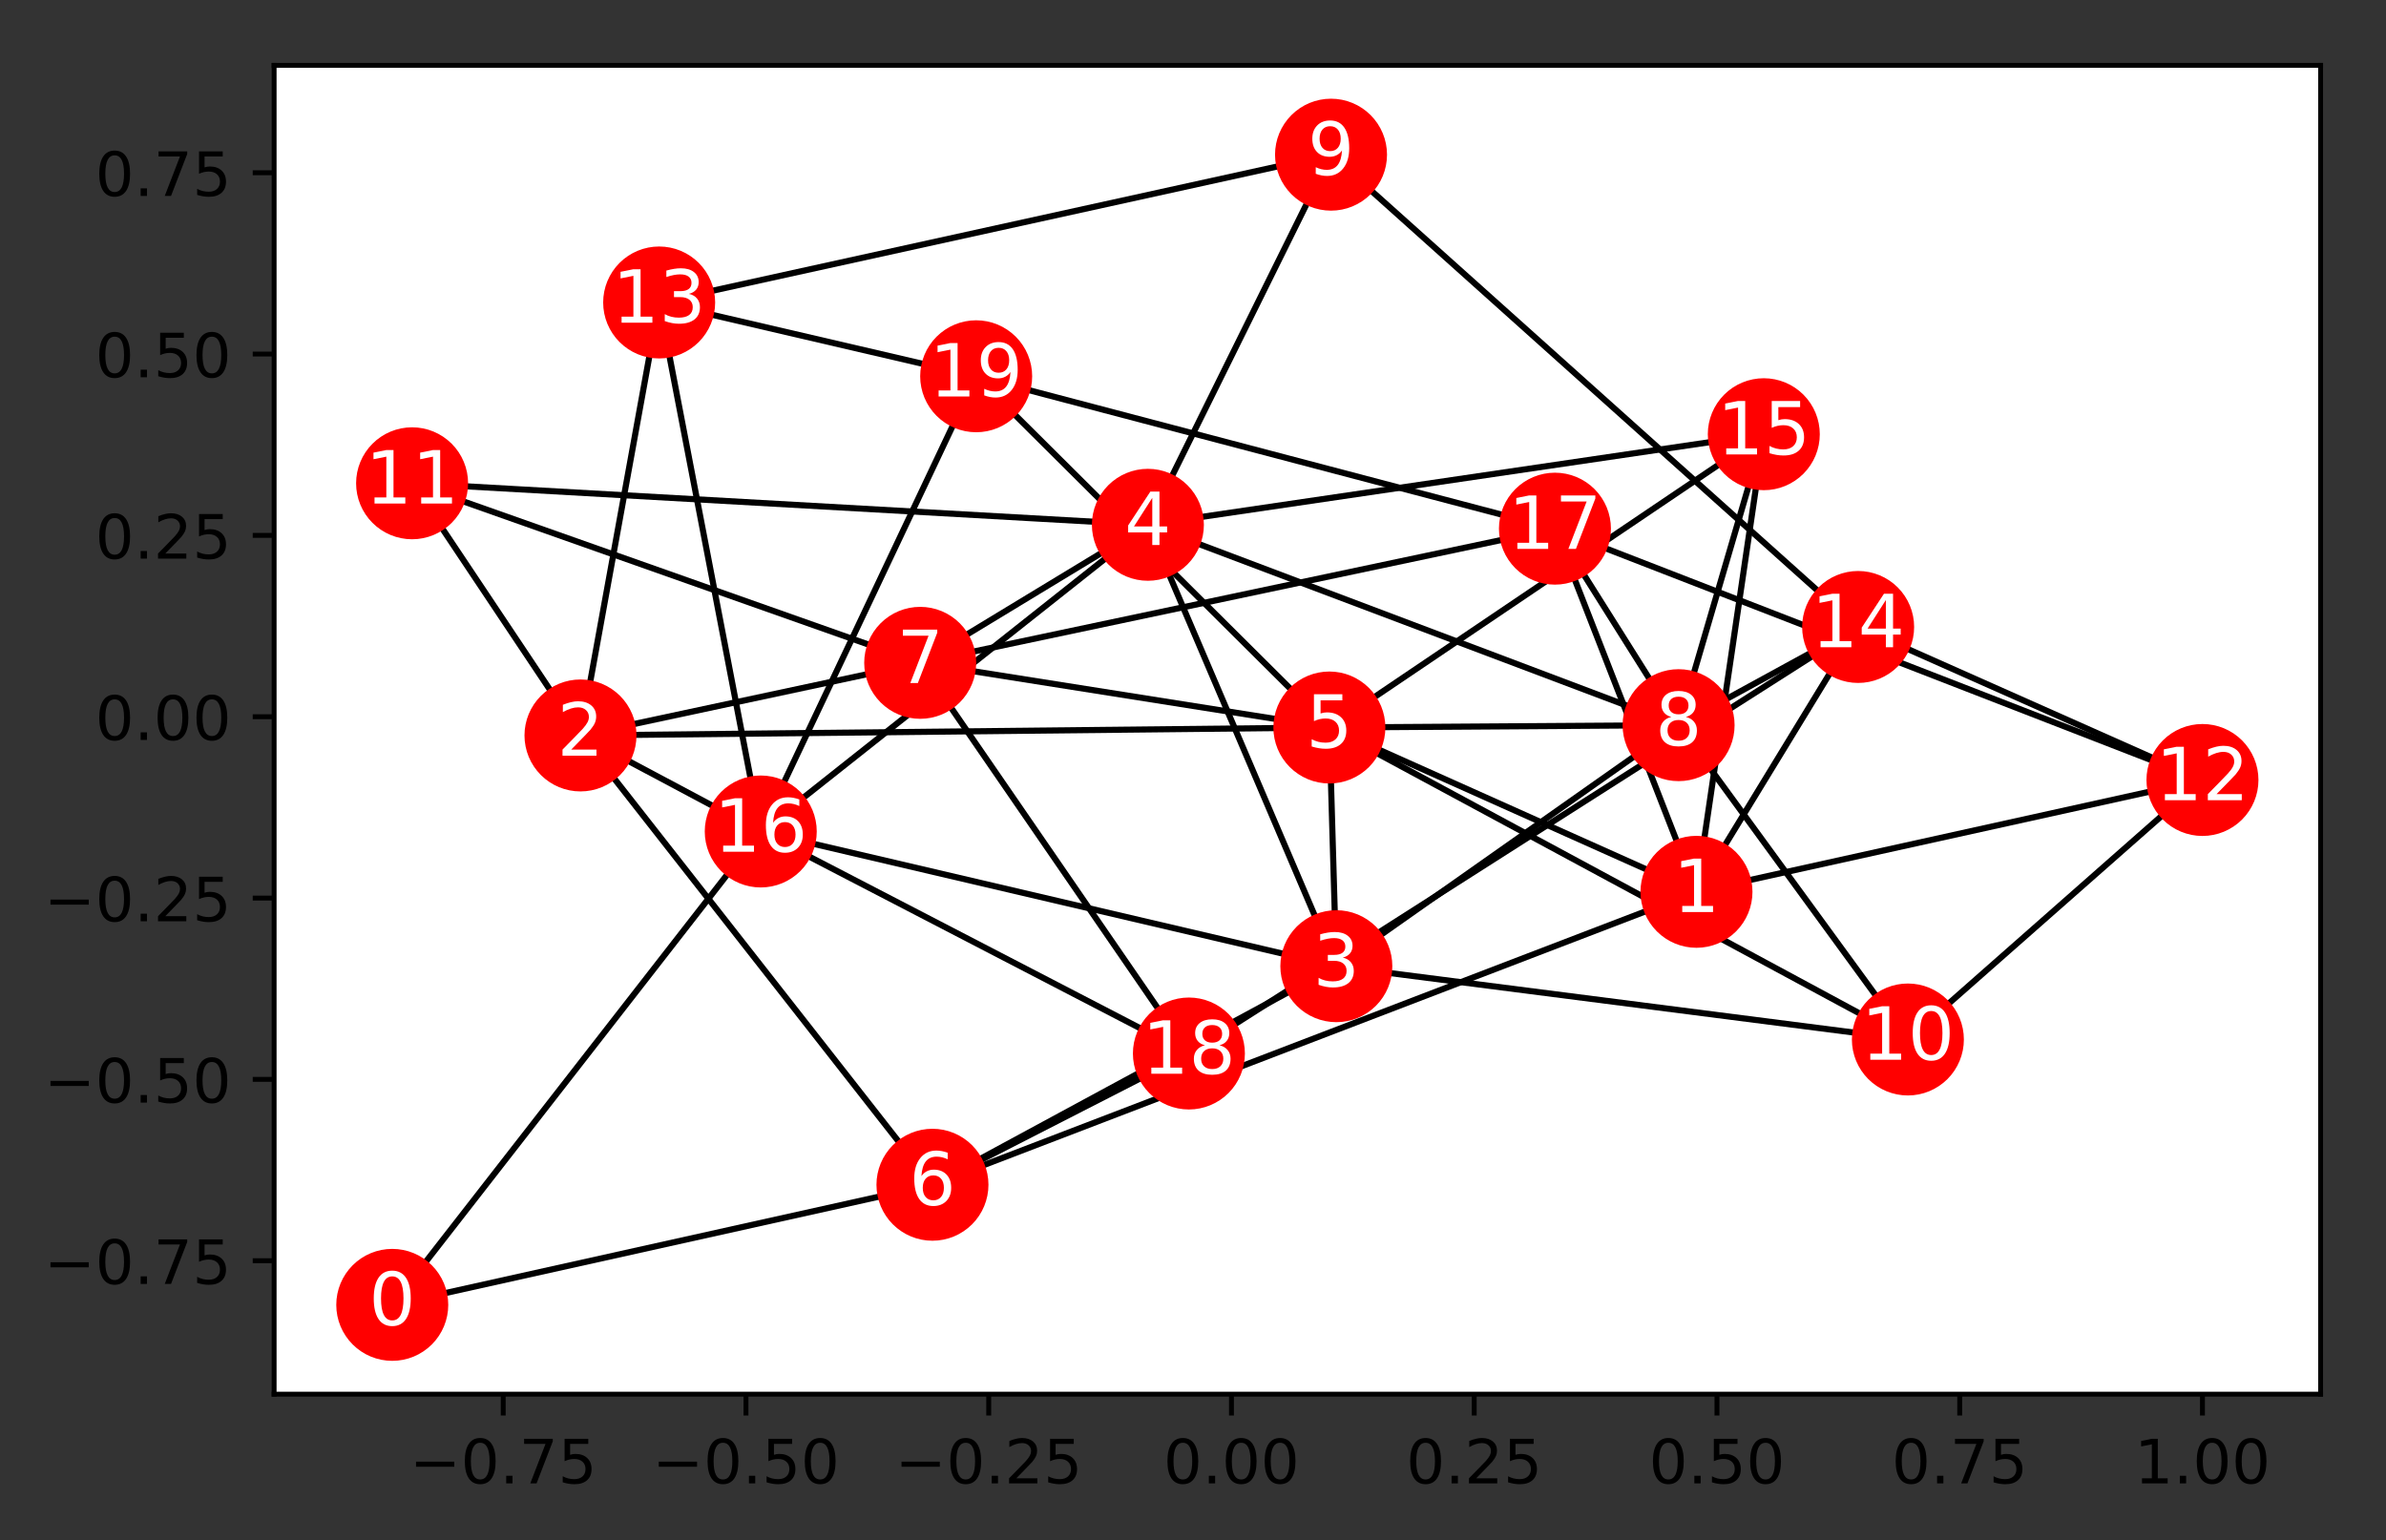 <?xml version="1.0" encoding="utf-8" standalone="no"?>
<!DOCTYPE svg PUBLIC "-//W3C//DTD SVG 1.1//EN"
  "http://www.w3.org/Graphics/SVG/1.1/DTD/svg11.dtd">
<!-- Created with matplotlib (http://matplotlib.org/) -->
<svg height="252.018pt" version="1.1" viewBox="0 0 390.345 252.018" width="390.345pt" xmlns="http://www.w3.org/2000/svg" xmlns:xlink="http://www.w3.org/1999/xlink">
 <rect x="0" y="0" width="390.345" height="252.018" fill="#333333" stroke="none"/>
 <defs>
  <style type="text/css">
*{stroke-linecap:butt;stroke-linejoin:round;}
  </style>
 </defs>
 <g id="figure_1">
  <g id="patch_1">
   <path d="M 0 252.018 
L 390.345 252.018 
L 390.345 0 
L 0 0 
z
" style="fill:none;"/>
  </g>
  <g id="axes_1">
   <g id="patch_2">
    <path d="M 44.845 228.14 
L 379.645 228.14 
L 379.645 10.7 
L 44.845 10.7 
z
" style="fill:#ffffff;"/>
   </g>
   <g id="LineCollection_1">
    <path clip-path="url(#p5e902563a0)" d="M 159.7 61.573 
L 254.385 86.511 
" style="fill:none;stroke:#000000;"/>
    <path clip-path="url(#p5e902563a0)" d="M 159.7 61.573 
L 124.458 136.064 
" style="fill:none;stroke:#000000;"/>
    <path clip-path="url(#p5e902563a0)" d="M 159.7 61.573 
L 107.837 49.497 
" style="fill:none;stroke:#000000;"/>
    <path clip-path="url(#p5e902563a0)" d="M 159.7 61.573 
L 217.482 119.048 
" style="fill:none;stroke:#000000;"/>
    <path clip-path="url(#p5e902563a0)" d="M 194.502 172.396 
L 150.543 108.467 
" style="fill:none;stroke:#000000;"/>
    <path clip-path="url(#p5e902563a0)" d="M 194.502 172.396 
L 152.548 193.874 
" style="fill:none;stroke:#000000;"/>
    <path clip-path="url(#p5e902563a0)" d="M 194.502 172.396 
L 124.458 136.064 
" style="fill:none;stroke:#000000;"/>
    <path clip-path="url(#p5e902563a0)" d="M 194.502 172.396 
L 303.988 102.598 
" style="fill:none;stroke:#000000;"/>
    <path clip-path="url(#p5e902563a0)" d="M 194.502 172.396 
L 194.502 172.396 
" style="fill:none;stroke:#000000;"/>
    <path clip-path="url(#p5e902563a0)" d="M 360.318 127.637 
L 277.54 145.937 
" style="fill:none;stroke:#000000;"/>
    <path clip-path="url(#p5e902563a0)" d="M 360.318 127.637 
L 303.988 102.598 
" style="fill:none;stroke:#000000;"/>
    <path clip-path="url(#p5e902563a0)" d="M 360.318 127.637 
L 312.126 170.103 
" style="fill:none;stroke:#000000;"/>
    <path clip-path="url(#p5e902563a0)" d="M 360.318 127.637 
L 254.385 86.511 
" style="fill:none;stroke:#000000;"/>
    <path clip-path="url(#p5e902563a0)" d="M 64.173 213.529 
L 152.548 193.874 
" style="fill:none;stroke:#000000;"/>
    <path clip-path="url(#p5e902563a0)" d="M 64.173 213.529 
L 124.458 136.064 
" style="fill:none;stroke:#000000;"/>
    <path clip-path="url(#p5e902563a0)" d="M 254.385 86.511 
L 254.385 86.511 
" style="fill:none;stroke:#000000;"/>
    <path clip-path="url(#p5e902563a0)" d="M 254.385 86.511 
L 277.54 145.937 
" style="fill:none;stroke:#000000;"/>
    <path clip-path="url(#p5e902563a0)" d="M 254.385 86.511 
L 150.543 108.467 
" style="fill:none;stroke:#000000;"/>
    <path clip-path="url(#p5e902563a0)" d="M 254.385 86.511 
L 274.615 118.667 
" style="fill:none;stroke:#000000;"/>
    <path clip-path="url(#p5e902563a0)" d="M 94.965 120.349 
L 124.458 136.064 
" style="fill:none;stroke:#000000;"/>
    <path clip-path="url(#p5e902563a0)" d="M 94.965 120.349 
L 67.417 79.085 
" style="fill:none;stroke:#000000;"/>
    <path clip-path="url(#p5e902563a0)" d="M 94.965 120.349 
L 150.543 108.467 
" style="fill:none;stroke:#000000;"/>
    <path clip-path="url(#p5e902563a0)" d="M 94.965 120.349 
L 152.548 193.874 
" style="fill:none;stroke:#000000;"/>
    <path clip-path="url(#p5e902563a0)" d="M 94.965 120.349 
L 107.837 49.497 
" style="fill:none;stroke:#000000;"/>
    <path clip-path="url(#p5e902563a0)" d="M 94.965 120.349 
L 217.482 119.048 
" style="fill:none;stroke:#000000;"/>
    <path clip-path="url(#p5e902563a0)" d="M 277.54 145.937 
L 288.555 71.055 
" style="fill:none;stroke:#000000;"/>
    <path clip-path="url(#p5e902563a0)" d="M 277.54 145.937 
L 152.548 193.874 
" style="fill:none;stroke:#000000;"/>
    <path clip-path="url(#p5e902563a0)" d="M 277.54 145.937 
L 303.988 102.598 
" style="fill:none;stroke:#000000;"/>
    <path clip-path="url(#p5e902563a0)" d="M 277.54 145.937 
L 217.482 119.048 
" style="fill:none;stroke:#000000;"/>
    <path clip-path="url(#p5e902563a0)" d="M 218.622 158.109 
L 124.458 136.064 
" style="fill:none;stroke:#000000;"/>
    <path clip-path="url(#p5e902563a0)" d="M 218.622 158.109 
L 152.548 193.874 
" style="fill:none;stroke:#000000;"/>
    <path clip-path="url(#p5e902563a0)" d="M 218.622 158.109 
L 187.793 85.878 
" style="fill:none;stroke:#000000;"/>
    <path clip-path="url(#p5e902563a0)" d="M 218.622 158.109 
L 312.126 170.103 
" style="fill:none;stroke:#000000;"/>
    <path clip-path="url(#p5e902563a0)" d="M 218.622 158.109 
L 274.615 118.667 
" style="fill:none;stroke:#000000;"/>
    <path clip-path="url(#p5e902563a0)" d="M 218.622 158.109 
L 217.482 119.048 
" style="fill:none;stroke:#000000;"/>
    <path clip-path="url(#p5e902563a0)" d="M 67.417 79.085 
L 150.543 108.467 
" style="fill:none;stroke:#000000;"/>
    <path clip-path="url(#p5e902563a0)" d="M 67.417 79.085 
L 187.793 85.878 
" style="fill:none;stroke:#000000;"/>
    <path clip-path="url(#p5e902563a0)" d="M 67.417 79.085 
L 67.417 79.085 
" style="fill:none;stroke:#000000;"/>
    <path clip-path="url(#p5e902563a0)" d="M 312.126 170.103 
L 274.615 118.667 
" style="fill:none;stroke:#000000;"/>
    <path clip-path="url(#p5e902563a0)" d="M 312.126 170.103 
L 217.482 119.048 
" style="fill:none;stroke:#000000;"/>
    <path clip-path="url(#p5e902563a0)" d="M 217.482 119.048 
L 288.555 71.055 
" style="fill:none;stroke:#000000;"/>
    <path clip-path="url(#p5e902563a0)" d="M 217.482 119.048 
L 150.543 108.467 
" style="fill:none;stroke:#000000;"/>
    <path clip-path="url(#p5e902563a0)" d="M 217.482 119.048 
L 274.615 118.667 
" style="fill:none;stroke:#000000;"/>
    <path clip-path="url(#p5e902563a0)" d="M 124.458 136.064 
L 187.793 85.878 
" style="fill:none;stroke:#000000;"/>
    <path clip-path="url(#p5e902563a0)" d="M 124.458 136.064 
L 107.837 49.497 
" style="fill:none;stroke:#000000;"/>
    <path clip-path="url(#p5e902563a0)" d="M 107.837 49.497 
L 217.753 25.311 
" style="fill:none;stroke:#000000;"/>
    <path clip-path="url(#p5e902563a0)" d="M 107.837 49.497 
L 107.837 49.497 
" style="fill:none;stroke:#000000;"/>
    <path clip-path="url(#p5e902563a0)" d="M 288.555 71.055 
L 187.793 85.878 
" style="fill:none;stroke:#000000;"/>
    <path clip-path="url(#p5e902563a0)" d="M 288.555 71.055 
L 274.615 118.667 
" style="fill:none;stroke:#000000;"/>
    <path clip-path="url(#p5e902563a0)" d="M 150.543 108.467 
L 187.793 85.878 
" style="fill:none;stroke:#000000;"/>
    <path clip-path="url(#p5e902563a0)" d="M 187.793 85.878 
L 217.753 25.311 
" style="fill:none;stroke:#000000;"/>
    <path clip-path="url(#p5e902563a0)" d="M 187.793 85.878 
L 274.615 118.667 
" style="fill:none;stroke:#000000;"/>
    <path clip-path="url(#p5e902563a0)" d="M 217.753 25.311 
L 217.753 25.311 
" style="fill:none;stroke:#000000;"/>
    <path clip-path="url(#p5e902563a0)" d="M 217.753 25.311 
L 303.988 102.598 
" style="fill:none;stroke:#000000;"/>
    <path clip-path="url(#p5e902563a0)" d="M 274.615 118.667 
L 303.988 102.598 
" style="fill:none;stroke:#000000;"/>
   </g>
   <g id="matplotlib.axis_1">
    <g id="xtick_1">
     <g id="line2d_1">
      <defs>
       <path d="M 0 0 
L 0 3.5 
" id="m8e5eaeb413" style="stroke:#000000;stroke-width:0.8;"/>
      </defs>
      <g>
       <use style="stroke:#000000;stroke-width:0.8;" x="82.327" xlink:href="#m8e5eaeb413" y="228.14"/>
      </g>
     </g>
     <g id="text_1">
      <!-- −0.75 -->
      <defs>
       <path d="M 10.594 35.5 
L 73.188 35.5 
L 73.188 27.203 
L 10.594 27.203 
z
" id="DejaVuSans-2212"/>
       <path d="M 31.781 66.406 
Q 24.172 66.406 20.328 58.906 
Q 16.5 51.422 16.5 36.375 
Q 16.5 21.391 20.328 13.891 
Q 24.172 6.391 31.781 6.391 
Q 39.453 6.391 43.281 13.891 
Q 47.125 21.391 47.125 36.375 
Q 47.125 51.422 43.281 58.906 
Q 39.453 66.406 31.781 66.406 
z
M 31.781 74.219 
Q 44.047 74.219 50.516 64.516 
Q 56.984 54.828 56.984 36.375 
Q 56.984 17.969 50.516 8.266 
Q 44.047 -1.422 31.781 -1.422 
Q 19.531 -1.422 13.062 8.266 
Q 6.594 17.969 6.594 36.375 
Q 6.594 54.828 13.062 64.516 
Q 19.531 74.219 31.781 74.219 
z
" id="DejaVuSans-30"/>
       <path d="M 10.688 12.406 
L 21 12.406 
L 21 0 
L 10.688 0 
z
" id="DejaVuSans-2e"/>
       <path d="M 8.203 72.906 
L 55.078 72.906 
L 55.078 68.703 
L 28.609 0 
L 18.312 0 
L 43.219 64.594 
L 8.203 64.594 
z
" id="DejaVuSans-37"/>
       <path d="M 10.797 72.906 
L 49.516 72.906 
L 49.516 64.594 
L 19.828 64.594 
L 19.828 46.734 
Q 21.969 47.469 24.109 47.828 
Q 26.266 48.188 28.422 48.188 
Q 40.625 48.188 47.75 41.5 
Q 54.891 34.812 54.891 23.391 
Q 54.891 11.625 47.562 5.094 
Q 40.234 -1.422 26.906 -1.422 
Q 22.312 -1.422 17.547 -0.641 
Q 12.797 0.141 7.719 1.703 
L 7.719 11.625 
Q 12.109 9.234 16.797 8.062 
Q 21.484 6.891 26.703 6.891 
Q 35.156 6.891 40.078 11.328 
Q 45.016 15.766 45.016 23.391 
Q 45.016 31 40.078 35.438 
Q 35.156 39.891 26.703 39.891 
Q 22.75 39.891 18.812 39.016 
Q 14.891 38.141 10.797 36.281 
z
" id="DejaVuSans-35"/>
      </defs>
      <g transform="translate(67.004 242.738)scale(0.1 -0.1)">
       <use xlink:href="#DejaVuSans-2212"/>
       <use x="83.789" xlink:href="#DejaVuSans-30"/>
       <use x="147.412" xlink:href="#DejaVuSans-2e"/>
       <use x="179.199" xlink:href="#DejaVuSans-37"/>
       <use x="242.822" xlink:href="#DejaVuSans-35"/>
      </g>
     </g>
    </g>
    <g id="xtick_2">
     <g id="line2d_2">
      <g>
       <use style="stroke:#000000;stroke-width:0.8;" x="122.04" xlink:href="#m8e5eaeb413" y="228.14"/>
      </g>
     </g>
     <g id="text_2">
      <!-- −0.50 -->
      <g transform="translate(106.717 242.738)scale(0.1 -0.1)">
       <use xlink:href="#DejaVuSans-2212"/>
       <use x="83.789" xlink:href="#DejaVuSans-30"/>
       <use x="147.412" xlink:href="#DejaVuSans-2e"/>
       <use x="179.199" xlink:href="#DejaVuSans-35"/>
       <use x="242.822" xlink:href="#DejaVuSans-30"/>
      </g>
     </g>
    </g>
    <g id="xtick_3">
     <g id="line2d_3">
      <g>
       <use style="stroke:#000000;stroke-width:0.8;" x="161.753" xlink:href="#m8e5eaeb413" y="228.14"/>
      </g>
     </g>
     <g id="text_3">
      <!-- −0.25 -->
      <defs>
       <path d="M 19.188 8.297 
L 53.609 8.297 
L 53.609 0 
L 7.328 0 
L 7.328 8.297 
Q 12.938 14.109 22.625 23.891 
Q 32.328 33.688 34.812 36.531 
Q 39.547 41.844 41.422 45.531 
Q 43.312 49.219 43.312 52.781 
Q 43.312 58.594 39.234 62.25 
Q 35.156 65.922 28.609 65.922 
Q 23.969 65.922 18.812 64.312 
Q 13.672 62.703 7.812 59.422 
L 7.812 69.391 
Q 13.766 71.781 18.938 73 
Q 24.125 74.219 28.422 74.219 
Q 39.75 74.219 46.484 68.547 
Q 53.219 62.891 53.219 53.422 
Q 53.219 48.922 51.531 44.891 
Q 49.859 40.875 45.406 35.406 
Q 44.188 33.984 37.641 27.219 
Q 31.109 20.453 19.188 8.297 
z
" id="DejaVuSans-32"/>
      </defs>
      <g transform="translate(146.43 242.738)scale(0.1 -0.1)">
       <use xlink:href="#DejaVuSans-2212"/>
       <use x="83.789" xlink:href="#DejaVuSans-30"/>
       <use x="147.412" xlink:href="#DejaVuSans-2e"/>
       <use x="179.199" xlink:href="#DejaVuSans-32"/>
       <use x="242.822" xlink:href="#DejaVuSans-35"/>
      </g>
     </g>
    </g>
    <g id="xtick_4">
     <g id="line2d_4">
      <g>
       <use style="stroke:#000000;stroke-width:0.8;" x="201.466" xlink:href="#m8e5eaeb413" y="228.14"/>
      </g>
     </g>
     <g id="text_4">
      <!-- 0.00 -->
      <g transform="translate(190.333 242.738)scale(0.1 -0.1)">
       <use xlink:href="#DejaVuSans-30"/>
       <use x="63.623" xlink:href="#DejaVuSans-2e"/>
       <use x="95.41" xlink:href="#DejaVuSans-30"/>
       <use x="159.033" xlink:href="#DejaVuSans-30"/>
      </g>
     </g>
    </g>
    <g id="xtick_5">
     <g id="line2d_5">
      <g>
       <use style="stroke:#000000;stroke-width:0.8;" x="241.179" xlink:href="#m8e5eaeb413" y="228.14"/>
      </g>
     </g>
     <g id="text_5">
      <!-- 0.25 -->
      <g transform="translate(230.046 242.738)scale(0.1 -0.1)">
       <use xlink:href="#DejaVuSans-30"/>
       <use x="63.623" xlink:href="#DejaVuSans-2e"/>
       <use x="95.41" xlink:href="#DejaVuSans-32"/>
       <use x="159.033" xlink:href="#DejaVuSans-35"/>
      </g>
     </g>
    </g>
    <g id="xtick_6">
     <g id="line2d_6">
      <g>
       <use style="stroke:#000000;stroke-width:0.8;" x="280.892" xlink:href="#m8e5eaeb413" y="228.14"/>
      </g>
     </g>
     <g id="text_6">
      <!-- 0.50 -->
      <g transform="translate(269.759 242.738)scale(0.1 -0.1)">
       <use xlink:href="#DejaVuSans-30"/>
       <use x="63.623" xlink:href="#DejaVuSans-2e"/>
       <use x="95.41" xlink:href="#DejaVuSans-35"/>
       <use x="159.033" xlink:href="#DejaVuSans-30"/>
      </g>
     </g>
    </g>
    <g id="xtick_7">
     <g id="line2d_7">
      <g>
       <use style="stroke:#000000;stroke-width:0.8;" x="320.605" xlink:href="#m8e5eaeb413" y="228.14"/>
      </g>
     </g>
     <g id="text_7">
      <!-- 0.75 -->
      <g transform="translate(309.472 242.738)scale(0.1 -0.1)">
       <use xlink:href="#DejaVuSans-30"/>
       <use x="63.623" xlink:href="#DejaVuSans-2e"/>
       <use x="95.41" xlink:href="#DejaVuSans-37"/>
       <use x="159.033" xlink:href="#DejaVuSans-35"/>
      </g>
     </g>
    </g>
    <g id="xtick_8">
     <g id="line2d_8">
      <g>
       <use style="stroke:#000000;stroke-width:0.8;" x="360.318" xlink:href="#m8e5eaeb413" y="228.14"/>
      </g>
     </g>
     <g id="text_8">
      <!-- 1.00 -->
      <defs>
       <path d="M 12.406 8.297 
L 28.516 8.297 
L 28.516 63.922 
L 10.984 60.406 
L 10.984 69.391 
L 28.422 72.906 
L 38.281 72.906 
L 38.281 8.297 
L 54.391 8.297 
L 54.391 0 
L 12.406 0 
z
" id="DejaVuSans-31"/>
      </defs>
      <g transform="translate(349.185 242.738)scale(0.1 -0.1)">
       <use xlink:href="#DejaVuSans-31"/>
       <use x="63.623" xlink:href="#DejaVuSans-2e"/>
       <use x="95.41" xlink:href="#DejaVuSans-30"/>
       <use x="159.033" xlink:href="#DejaVuSans-30"/>
      </g>
     </g>
    </g>
   </g>
   <g id="matplotlib.axis_2">
    <g id="ytick_1">
     <g id="line2d_9">
      <defs>
       <path d="M 0 0 
L -3.5 0 
" id="m5b52e6db96" style="stroke:#000000;stroke-width:0.8;"/>
      </defs>
      <g>
       <use style="stroke:#000000;stroke-width:0.8;" x="44.845" xlink:href="#m5b52e6db96" y="206.305"/>
      </g>
     </g>
     <g id="text_9">
      <!-- −0.75 -->
      <g transform="translate(7.2 210.104)scale(0.1 -0.1)">
       <use xlink:href="#DejaVuSans-2212"/>
       <use x="83.789" xlink:href="#DejaVuSans-30"/>
       <use x="147.412" xlink:href="#DejaVuSans-2e"/>
       <use x="179.199" xlink:href="#DejaVuSans-37"/>
       <use x="242.822" xlink:href="#DejaVuSans-35"/>
      </g>
     </g>
    </g>
    <g id="ytick_2">
     <g id="line2d_10">
      <g>
       <use style="stroke:#000000;stroke-width:0.8;" x="44.845" xlink:href="#m5b52e6db96" y="176.631"/>
      </g>
     </g>
     <g id="text_10">
      <!-- −0.50 -->
      <g transform="translate(7.2 180.43)scale(0.1 -0.1)">
       <use xlink:href="#DejaVuSans-2212"/>
       <use x="83.789" xlink:href="#DejaVuSans-30"/>
       <use x="147.412" xlink:href="#DejaVuSans-2e"/>
       <use x="179.199" xlink:href="#DejaVuSans-35"/>
       <use x="242.822" xlink:href="#DejaVuSans-30"/>
      </g>
     </g>
    </g>
    <g id="ytick_3">
     <g id="line2d_11">
      <g>
       <use style="stroke:#000000;stroke-width:0.8;" x="44.845" xlink:href="#m5b52e6db96" y="146.958"/>
      </g>
     </g>
     <g id="text_11">
      <!-- −0.25 -->
      <g transform="translate(7.2 150.757)scale(0.1 -0.1)">
       <use xlink:href="#DejaVuSans-2212"/>
       <use x="83.789" xlink:href="#DejaVuSans-30"/>
       <use x="147.412" xlink:href="#DejaVuSans-2e"/>
       <use x="179.199" xlink:href="#DejaVuSans-32"/>
       <use x="242.822" xlink:href="#DejaVuSans-35"/>
      </g>
     </g>
    </g>
    <g id="ytick_4">
     <g id="line2d_12">
      <g>
       <use style="stroke:#000000;stroke-width:0.8;" x="44.845" xlink:href="#m5b52e6db96" y="117.284"/>
      </g>
     </g>
     <g id="text_12">
      <!-- 0.00 -->
      <g transform="translate(15.58 121.084)scale(0.1 -0.1)">
       <use xlink:href="#DejaVuSans-30"/>
       <use x="63.623" xlink:href="#DejaVuSans-2e"/>
       <use x="95.41" xlink:href="#DejaVuSans-30"/>
       <use x="159.033" xlink:href="#DejaVuSans-30"/>
      </g>
     </g>
    </g>
    <g id="ytick_5">
     <g id="line2d_13">
      <g>
       <use style="stroke:#000000;stroke-width:0.8;" x="44.845" xlink:href="#m5b52e6db96" y="87.611"/>
      </g>
     </g>
     <g id="text_13">
      <!-- 0.25 -->
      <g transform="translate(15.58 91.41)scale(0.1 -0.1)">
       <use xlink:href="#DejaVuSans-30"/>
       <use x="63.623" xlink:href="#DejaVuSans-2e"/>
       <use x="95.41" xlink:href="#DejaVuSans-32"/>
       <use x="159.033" xlink:href="#DejaVuSans-35"/>
      </g>
     </g>
    </g>
    <g id="ytick_6">
     <g id="line2d_14">
      <g>
       <use style="stroke:#000000;stroke-width:0.8;" x="44.845" xlink:href="#m5b52e6db96" y="57.938"/>
      </g>
     </g>
     <g id="text_14">
      <!-- 0.50 -->
      <g transform="translate(15.58 61.737)scale(0.1 -0.1)">
       <use xlink:href="#DejaVuSans-30"/>
       <use x="63.623" xlink:href="#DejaVuSans-2e"/>
       <use x="95.41" xlink:href="#DejaVuSans-35"/>
       <use x="159.033" xlink:href="#DejaVuSans-30"/>
      </g>
     </g>
    </g>
    <g id="ytick_7">
     <g id="line2d_15">
      <g>
       <use style="stroke:#000000;stroke-width:0.8;" x="44.845" xlink:href="#m5b52e6db96" y="28.264"/>
      </g>
     </g>
     <g id="text_15">
      <!-- 0.75 -->
      <g transform="translate(15.58 32.063)scale(0.1 -0.1)">
       <use xlink:href="#DejaVuSans-30"/>
       <use x="63.623" xlink:href="#DejaVuSans-2e"/>
       <use x="95.41" xlink:href="#DejaVuSans-37"/>
       <use x="159.033" xlink:href="#DejaVuSans-35"/>
      </g>
     </g>
    </g>
   </g>
   <g id="PathCollection_1">
    <defs>
     <path d="M 0 8.66 
C 2.297 8.66 4.5 7.748 6.124 6.124 
C 7.748 4.5 8.66 2.297 8.66 0 
C 8.66 -2.297 7.748 -4.5 6.124 -6.124 
C 4.5 -7.748 2.297 -8.66 0 -8.66 
C -2.297 -8.66 -4.5 -7.748 -6.124 -6.124 
C -7.748 -4.5 -8.66 -2.297 -8.66 0 
C -8.66 2.297 -7.748 4.5 -6.124 6.124 
C -4.5 7.748 -2.297 8.66 0 8.66 
z
" id="m1633ade63f" style="stroke:#ff0000;"/>
    </defs>
    <g clip-path="url(#p5e902563a0)">
     <use style="fill:#ff0000;stroke:#ff0000;" x="159.7" xlink:href="#m1633ade63f" y="61.573"/>
     <use style="fill:#ff0000;stroke:#ff0000;" x="194.502" xlink:href="#m1633ade63f" y="172.396"/>
     <use style="fill:#ff0000;stroke:#ff0000;" x="360.318" xlink:href="#m1633ade63f" y="127.637"/>
     <use style="fill:#ff0000;stroke:#ff0000;" x="64.173" xlink:href="#m1633ade63f" y="213.529"/>
     <use style="fill:#ff0000;stroke:#ff0000;" x="254.385" xlink:href="#m1633ade63f" y="86.511"/>
     <use style="fill:#ff0000;stroke:#ff0000;" x="94.965" xlink:href="#m1633ade63f" y="120.349"/>
     <use style="fill:#ff0000;stroke:#ff0000;" x="277.54" xlink:href="#m1633ade63f" y="145.937"/>
     <use style="fill:#ff0000;stroke:#ff0000;" x="218.622" xlink:href="#m1633ade63f" y="158.109"/>
     <use style="fill:#ff0000;stroke:#ff0000;" x="152.548" xlink:href="#m1633ade63f" y="193.874"/>
     <use style="fill:#ff0000;stroke:#ff0000;" x="67.417" xlink:href="#m1633ade63f" y="79.085"/>
     <use style="fill:#ff0000;stroke:#ff0000;" x="312.126" xlink:href="#m1633ade63f" y="170.103"/>
     <use style="fill:#ff0000;stroke:#ff0000;" x="217.482" xlink:href="#m1633ade63f" y="119.048"/>
     <use style="fill:#ff0000;stroke:#ff0000;" x="124.458" xlink:href="#m1633ade63f" y="136.064"/>
     <use style="fill:#ff0000;stroke:#ff0000;" x="107.837" xlink:href="#m1633ade63f" y="49.497"/>
     <use style="fill:#ff0000;stroke:#ff0000;" x="288.555" xlink:href="#m1633ade63f" y="71.055"/>
     <use style="fill:#ff0000;stroke:#ff0000;" x="150.543" xlink:href="#m1633ade63f" y="108.467"/>
     <use style="fill:#ff0000;stroke:#ff0000;" x="187.793" xlink:href="#m1633ade63f" y="85.878"/>
     <use style="fill:#ff0000;stroke:#ff0000;" x="217.753" xlink:href="#m1633ade63f" y="25.311"/>
     <use style="fill:#ff0000;stroke:#ff0000;" x="274.615" xlink:href="#m1633ade63f" y="118.667"/>
     <use style="fill:#ff0000;stroke:#ff0000;" x="303.988" xlink:href="#m1633ade63f" y="102.598"/>
    </g>
   </g>
   <g id="patch_3">
    <path d="M 44.845 228.14 
L 44.845 10.7 
" style="fill:none;stroke:#000000;stroke-linecap:square;stroke-linejoin:miter;stroke-width:0.8;"/>
   </g>
   <g id="patch_4">
    <path d="M 379.645 228.14 
L 379.645 10.7 
" style="fill:none;stroke:#000000;stroke-linecap:square;stroke-linejoin:miter;stroke-width:0.8;"/>
   </g>
   <g id="patch_5">
    <path d="M 44.845 228.14 
L 379.645 228.14 
" style="fill:none;stroke:#000000;stroke-linecap:square;stroke-linejoin:miter;stroke-width:0.8;"/>
   </g>
   <g id="patch_6">
    <path d="M 44.845 10.7 
L 379.645 10.7 
" style="fill:none;stroke:#000000;stroke-linecap:square;stroke-linejoin:miter;stroke-width:0.8;"/>
   </g>
   <g id="text_16">
    <g clip-path="url(#p5e902563a0)">
     <!-- 18 -->
     <defs>
      <path d="M 31.781 34.625 
Q 24.75 34.625 20.719 30.859 
Q 16.703 27.094 16.703 20.516 
Q 16.703 13.922 20.719 10.156 
Q 24.75 6.391 31.781 6.391 
Q 38.812 6.391 42.859 10.172 
Q 46.922 13.969 46.922 20.516 
Q 46.922 27.094 42.891 30.859 
Q 38.875 34.625 31.781 34.625 
z
M 21.922 38.812 
Q 15.578 40.375 12.031 44.719 
Q 8.5 49.078 8.5 55.328 
Q 8.5 64.062 14.719 69.141 
Q 20.953 74.219 31.781 74.219 
Q 42.672 74.219 48.875 69.141 
Q 55.078 64.062 55.078 55.328 
Q 55.078 49.078 51.531 44.719 
Q 48 40.375 41.703 38.812 
Q 48.828 37.156 52.797 32.312 
Q 56.781 27.484 56.781 20.516 
Q 56.781 9.906 50.312 4.234 
Q 43.844 -1.422 31.781 -1.422 
Q 19.734 -1.422 13.25 4.234 
Q 6.781 9.906 6.781 20.516 
Q 6.781 27.484 10.781 32.312 
Q 14.797 37.156 21.922 38.812 
z
M 18.312 54.391 
Q 18.312 48.734 21.844 45.562 
Q 25.391 42.391 31.781 42.391 
Q 38.141 42.391 41.719 45.562 
Q 45.312 48.734 45.312 54.391 
Q 45.312 60.062 41.719 63.234 
Q 38.141 66.406 31.781 66.406 
Q 25.391 66.406 21.844 63.234 
Q 18.312 60.062 18.312 54.391 
z
" id="DejaVuSans-38"/>
     </defs>
     <g style="fill:#ffffff;" transform="translate(186.867 175.708)scale(0.12 -0.12)">
      <use xlink:href="#DejaVuSans-31"/>
      <use x="63.623" xlink:href="#DejaVuSans-38"/>
     </g>
    </g>
   </g>
   <g id="text_17">
    <g clip-path="url(#p5e902563a0)">
     <!-- 0 -->
     <g style="fill:#ffffff;" transform="translate(60.355 216.84)scale(0.12 -0.12)">
      <use xlink:href="#DejaVuSans-30"/>
     </g>
    </g>
   </g>
   <g id="text_18">
    <g clip-path="url(#p5e902563a0)">
     <!-- 17 -->
     <g style="fill:#ffffff;" transform="translate(246.75 89.822)scale(0.12 -0.12)">
      <use xlink:href="#DejaVuSans-31"/>
      <use x="63.623" xlink:href="#DejaVuSans-37"/>
     </g>
    </g>
   </g>
   <g id="text_19">
    <g clip-path="url(#p5e902563a0)">
     <!-- 2 -->
     <g style="fill:#ffffff;" transform="translate(91.147 123.66)scale(0.12 -0.12)">
      <use xlink:href="#DejaVuSans-32"/>
     </g>
    </g>
   </g>
   <g id="text_20">
    <g clip-path="url(#p5e902563a0)">
     <!-- 1 -->
     <g style="fill:#ffffff;" transform="translate(273.723 149.248)scale(0.12 -0.12)">
      <use xlink:href="#DejaVuSans-31"/>
     </g>
    </g>
   </g>
   <g id="text_21">
    <g clip-path="url(#p5e902563a0)">
     <!-- 3 -->
     <defs>
      <path d="M 40.578 39.312 
Q 47.656 37.797 51.625 33 
Q 55.609 28.219 55.609 21.188 
Q 55.609 10.406 48.188 4.484 
Q 40.766 -1.422 27.094 -1.422 
Q 22.516 -1.422 17.656 -0.516 
Q 12.797 0.391 7.625 2.203 
L 7.625 11.719 
Q 11.719 9.328 16.594 8.109 
Q 21.484 6.891 26.812 6.891 
Q 36.078 6.891 40.938 10.547 
Q 45.797 14.203 45.797 21.188 
Q 45.797 27.641 41.281 31.266 
Q 36.766 34.906 28.719 34.906 
L 20.219 34.906 
L 20.219 43.016 
L 29.109 43.016 
Q 36.375 43.016 40.234 45.922 
Q 44.094 48.828 44.094 54.297 
Q 44.094 59.906 40.109 62.906 
Q 36.141 65.922 28.719 65.922 
Q 24.656 65.922 20.016 65.031 
Q 15.375 64.156 9.812 62.312 
L 9.812 71.094 
Q 15.438 72.656 20.344 73.438 
Q 25.25 74.219 29.594 74.219 
Q 40.828 74.219 47.359 69.109 
Q 53.906 64.016 53.906 55.328 
Q 53.906 49.266 50.438 45.094 
Q 46.969 40.922 40.578 39.312 
z
" id="DejaVuSans-33"/>
     </defs>
     <g style="fill:#ffffff;" transform="translate(214.805 161.42)scale(0.12 -0.12)">
      <use xlink:href="#DejaVuSans-33"/>
     </g>
    </g>
   </g>
   <g id="text_22">
    <g clip-path="url(#p5e902563a0)">
     <!-- 6 -->
     <defs>
      <path d="M 33.016 40.375 
Q 26.375 40.375 22.484 35.828 
Q 18.609 31.297 18.609 23.391 
Q 18.609 15.531 22.484 10.953 
Q 26.375 6.391 33.016 6.391 
Q 39.656 6.391 43.531 10.953 
Q 47.406 15.531 47.406 23.391 
Q 47.406 31.297 43.531 35.828 
Q 39.656 40.375 33.016 40.375 
z
M 52.594 71.297 
L 52.594 62.312 
Q 48.875 64.062 45.094 64.984 
Q 41.312 65.922 37.594 65.922 
Q 27.828 65.922 22.672 59.328 
Q 17.531 52.734 16.797 39.406 
Q 19.672 43.656 24.016 45.922 
Q 28.375 48.188 33.594 48.188 
Q 44.578 48.188 50.953 41.516 
Q 57.328 34.859 57.328 23.391 
Q 57.328 12.156 50.688 5.359 
Q 44.047 -1.422 33.016 -1.422 
Q 20.359 -1.422 13.672 8.266 
Q 6.984 17.969 6.984 36.375 
Q 6.984 53.656 15.188 63.938 
Q 23.391 74.219 37.203 74.219 
Q 40.922 74.219 44.703 73.484 
Q 48.484 72.75 52.594 71.297 
z
" id="DejaVuSans-36"/>
     </defs>
     <g style="fill:#ffffff;" transform="translate(148.731 197.186)scale(0.12 -0.12)">
      <use xlink:href="#DejaVuSans-36"/>
     </g>
    </g>
   </g>
   <g id="text_23">
    <g clip-path="url(#p5e902563a0)">
     <!-- 12 -->
     <g style="fill:#ffffff;" transform="translate(352.683 130.948)scale(0.12 -0.12)">
      <use xlink:href="#DejaVuSans-31"/>
      <use x="63.623" xlink:href="#DejaVuSans-32"/>
     </g>
    </g>
   </g>
   <g id="text_24">
    <g clip-path="url(#p5e902563a0)">
     <!-- 10 -->
     <g style="fill:#ffffff;" transform="translate(304.491 173.414)scale(0.12 -0.12)">
      <use xlink:href="#DejaVuSans-31"/>
      <use x="63.623" xlink:href="#DejaVuSans-30"/>
     </g>
    </g>
   </g>
   <g id="text_25">
    <g clip-path="url(#p5e902563a0)">
     <!-- 8 -->
     <g style="fill:#ffffff;" transform="translate(270.797 121.978)scale(0.12 -0.12)">
      <use xlink:href="#DejaVuSans-38"/>
     </g>
    </g>
   </g>
   <g id="text_26">
    <g clip-path="url(#p5e902563a0)">
     <!-- 5 -->
     <g style="fill:#ffffff;" transform="translate(213.664 122.359)scale(0.12 -0.12)">
      <use xlink:href="#DejaVuSans-35"/>
     </g>
    </g>
   </g>
   <g id="text_27">
    <g clip-path="url(#p5e902563a0)">
     <!-- 16 -->
     <g style="fill:#ffffff;" transform="translate(116.823 139.375)scale(0.12 -0.12)">
      <use xlink:href="#DejaVuSans-31"/>
      <use x="63.623" xlink:href="#DejaVuSans-36"/>
     </g>
    </g>
   </g>
   <g id="text_28">
    <g clip-path="url(#p5e902563a0)">
     <!-- 11 -->
     <g style="fill:#ffffff;" transform="translate(59.782 82.397)scale(0.12 -0.12)">
      <use xlink:href="#DejaVuSans-31"/>
      <use x="63.623" xlink:href="#DejaVuSans-31"/>
     </g>
    </g>
   </g>
   <g id="text_29">
    <g clip-path="url(#p5e902563a0)">
     <!-- 15 -->
     <g style="fill:#ffffff;" transform="translate(280.92 74.366)scale(0.12 -0.12)">
      <use xlink:href="#DejaVuSans-31"/>
      <use x="63.623" xlink:href="#DejaVuSans-35"/>
     </g>
    </g>
   </g>
   <g id="text_30">
    <g clip-path="url(#p5e902563a0)">
     <!-- 7 -->
     <g style="fill:#ffffff;" transform="translate(146.725 111.778)scale(0.12 -0.12)">
      <use xlink:href="#DejaVuSans-37"/>
     </g>
    </g>
   </g>
   <g id="text_31">
    <g clip-path="url(#p5e902563a0)">
     <!-- 4 -->
     <defs>
      <path d="M 37.797 64.312 
L 12.891 25.391 
L 37.797 25.391 
z
M 35.203 72.906 
L 47.609 72.906 
L 47.609 25.391 
L 58.016 25.391 
L 58.016 17.188 
L 47.609 17.188 
L 47.609 0 
L 37.797 0 
L 37.797 17.188 
L 4.891 17.188 
L 4.891 26.703 
z
" id="DejaVuSans-34"/>
     </defs>
     <g style="fill:#ffffff;" transform="translate(183.975 89.189)scale(0.12 -0.12)">
      <use xlink:href="#DejaVuSans-34"/>
     </g>
    </g>
   </g>
   <g id="text_32">
    <g clip-path="url(#p5e902563a0)">
     <!-- 9 -->
     <defs>
      <path d="M 10.984 1.516 
L 10.984 10.5 
Q 14.703 8.734 18.5 7.812 
Q 22.312 6.891 25.984 6.891 
Q 35.75 6.891 40.891 13.453 
Q 46.047 20.016 46.781 33.406 
Q 43.953 29.203 39.594 26.953 
Q 35.25 24.703 29.984 24.703 
Q 19.047 24.703 12.672 31.312 
Q 6.297 37.938 6.297 49.422 
Q 6.297 60.641 12.938 67.422 
Q 19.578 74.219 30.609 74.219 
Q 43.266 74.219 49.922 64.516 
Q 56.594 54.828 56.594 36.375 
Q 56.594 19.141 48.406 8.859 
Q 40.234 -1.422 26.422 -1.422 
Q 22.703 -1.422 18.891 -0.688 
Q 15.094 0.047 10.984 1.516 
z
M 30.609 32.422 
Q 37.25 32.422 41.125 36.953 
Q 45.016 41.5 45.016 49.422 
Q 45.016 57.281 41.125 61.844 
Q 37.25 66.406 30.609 66.406 
Q 23.969 66.406 20.094 61.844 
Q 16.219 57.281 16.219 49.422 
Q 16.219 41.5 20.094 36.953 
Q 23.969 32.422 30.609 32.422 
z
" id="DejaVuSans-39"/>
     </defs>
     <g style="fill:#ffffff;" transform="translate(213.936 28.622)scale(0.12 -0.12)">
      <use xlink:href="#DejaVuSans-39"/>
     </g>
    </g>
   </g>
   <g id="text_33">
    <g clip-path="url(#p5e902563a0)">
     <!-- 13 -->
     <g style="fill:#ffffff;" transform="translate(100.202 52.808)scale(0.12 -0.12)">
      <use xlink:href="#DejaVuSans-31"/>
      <use x="63.623" xlink:href="#DejaVuSans-33"/>
     </g>
    </g>
   </g>
   <g id="text_34">
    <g clip-path="url(#p5e902563a0)">
     <!-- 19 -->
     <g style="fill:#ffffff;" transform="translate(152.065 64.884)scale(0.12 -0.12)">
      <use xlink:href="#DejaVuSans-31"/>
      <use x="63.623" xlink:href="#DejaVuSans-39"/>
     </g>
    </g>
   </g>
   <g id="text_35">
    <g clip-path="url(#p5e902563a0)">
     <!-- 14 -->
     <g style="fill:#ffffff;" transform="translate(296.353 105.909)scale(0.12 -0.12)">
      <use xlink:href="#DejaVuSans-31"/>
      <use x="63.623" xlink:href="#DejaVuSans-34"/>
     </g>
    </g>
   </g>
  </g>
 </g>
 <defs>
  <clipPath id="p5e902563a0">
   <rect height="217.44" width="334.8" x="44.845" y="10.7"/>
  </clipPath>
 </defs>
</svg>
